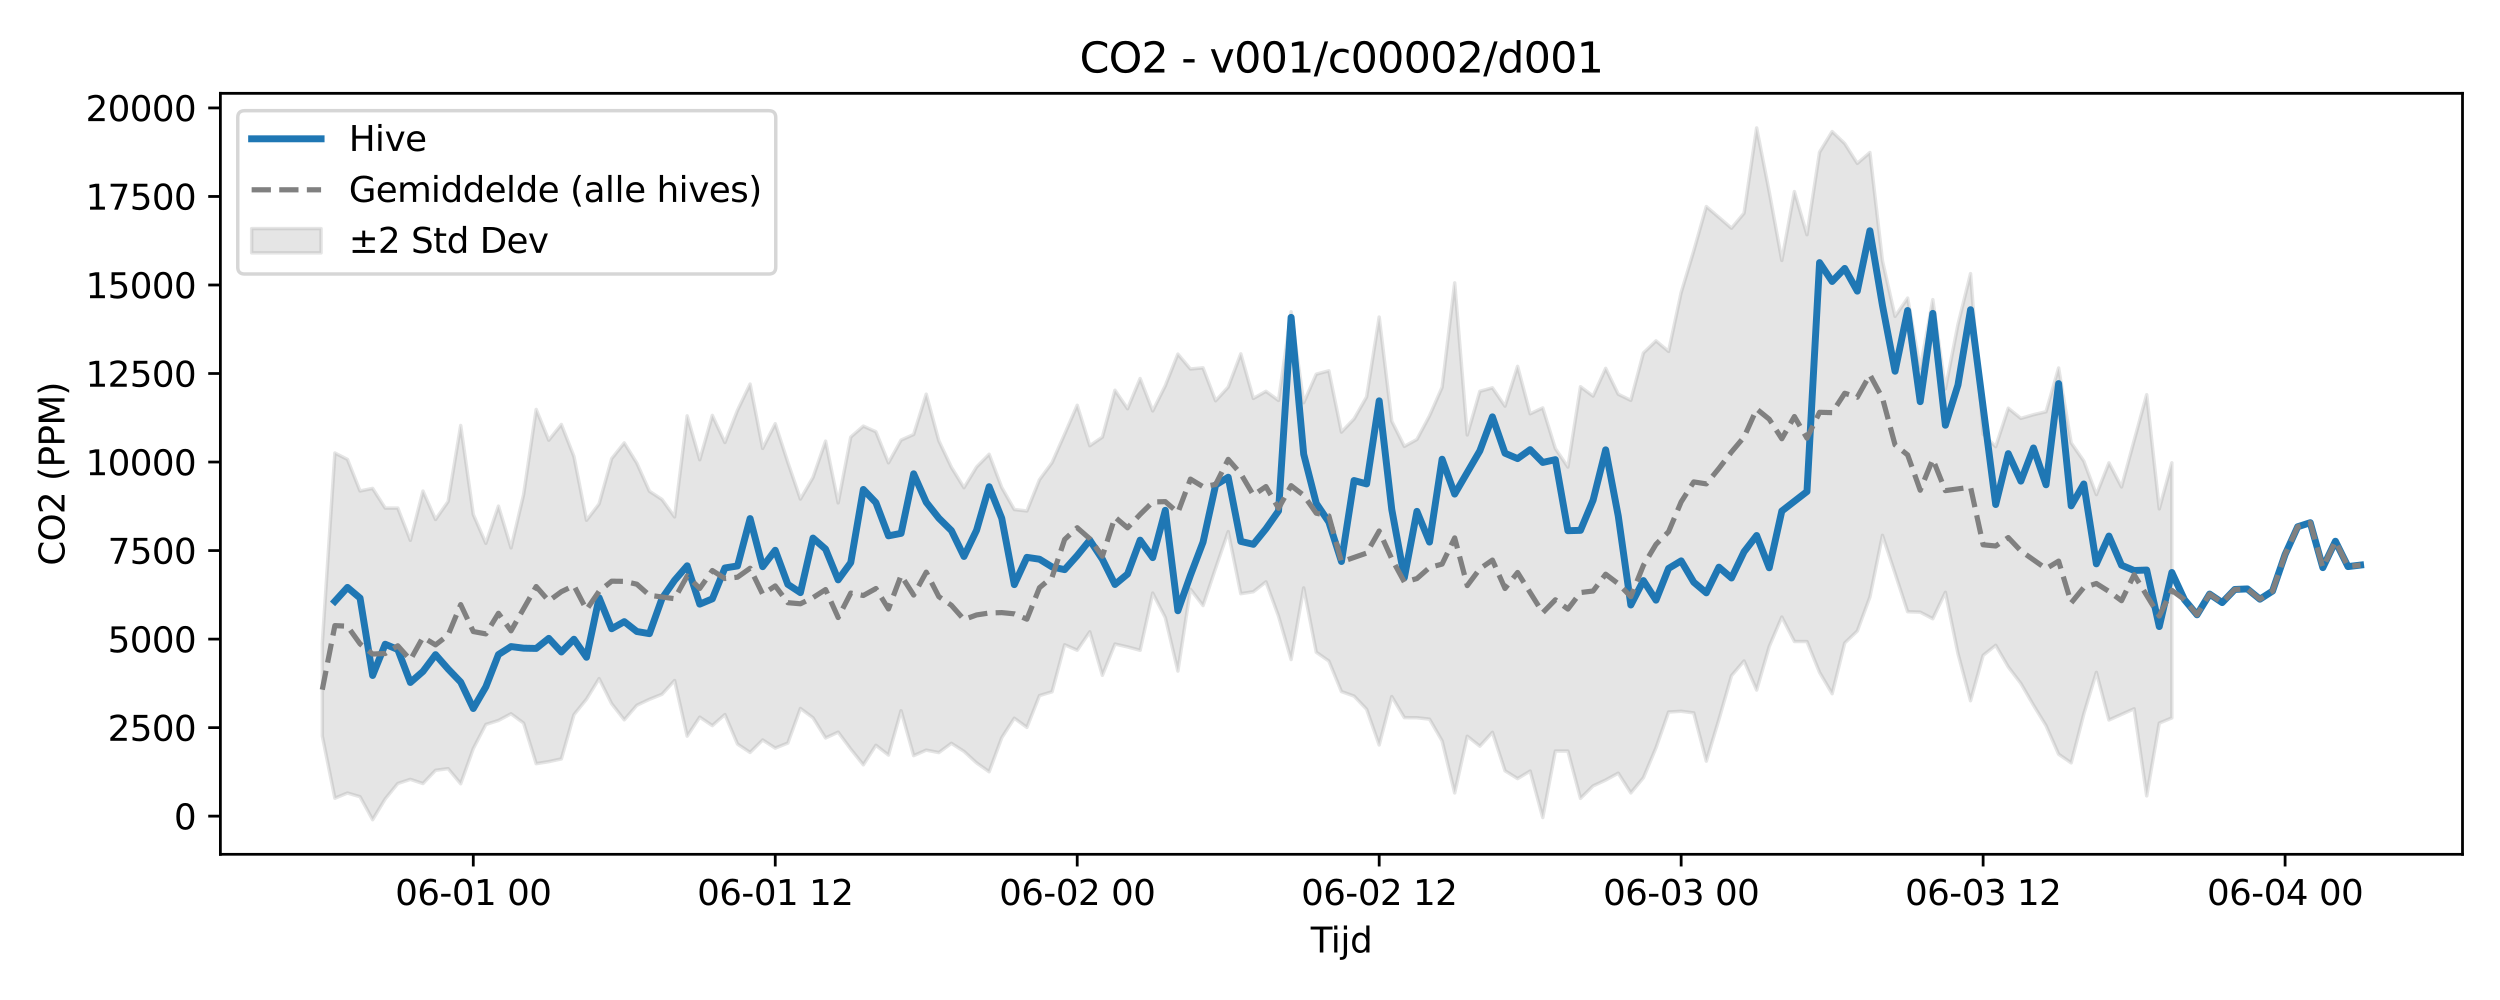 <?xml version="1.0" encoding="utf-8" standalone="no"?>
<!DOCTYPE svg PUBLIC "-//W3C//DTD SVG 1.1//EN"
  "http://www.w3.org/Graphics/SVG/1.1/DTD/svg11.dtd">
<svg xmlns:xlink="http://www.w3.org/1999/xlink" width="720pt" height="288pt" viewBox="0 0 720 288" xmlns="http://www.w3.org/2000/svg" version="1.1">
 <defs>
  <style type="text/css">*{stroke-linejoin: round; stroke-linecap: butt}</style>
 </defs>
 <g id="figure_1">
  <g id="patch_1">
   <path d="M 0 288 
L 720 288 
L 720 0 
L 0 0 
z
" style="fill: #ffffff"/>
  </g>
  <g id="axes_1">
   <g id="patch_2">
    <path d="M 63.47 246.04 
L 709.2 246.04 
L 709.2 26.88 
L 63.47 26.88 
z
" style="fill: #ffffff"/>
   </g>
   <g id="FillBetweenPolyCollection_1">
    <defs>
     <path id="m5e4a8173f9" d="M 92.821 -102.692 
L 92.821 -76.05 
L 96.445 -58.113 
L 100.069 -59.605 
L 103.692 -58.543 
L 107.316 -51.922 
L 110.939 -57.9 
L 114.563 -62.351 
L 118.187 -63.546 
L 121.81 -62.335 
L 125.434 -66.154 
L 129.058 -66.629 
L 132.681 -62.277 
L 136.305 -72.411 
L 139.928 -79.357 
L 143.552 -80.503 
L 147.176 -82.433 
L 150.799 -79.741 
L 154.423 -68.057 
L 158.047 -68.646 
L 161.67 -69.431 
L 165.294 -82.164 
L 168.917 -86.642 
L 172.541 -92.559 
L 176.165 -85.328 
L 179.788 -80.69 
L 183.412 -84.884 
L 187.036 -86.593 
L 190.659 -88.04 
L 194.283 -92.012 
L 197.906 -75.985 
L 201.53 -81.466 
L 205.154 -79.016 
L 208.777 -82.213 
L 212.401 -73.704 
L 216.025 -71.289 
L 219.648 -74.89 
L 223.272 -72.541 
L 226.895 -73.996 
L 230.519 -83.957 
L 234.143 -81.285 
L 237.766 -75.458 
L 241.39 -77.137 
L 245.014 -72.26 
L 248.637 -67.729 
L 252.261 -73.354 
L 255.884 -70.537 
L 259.508 -83.306 
L 263.132 -70.368 
L 266.755 -71.965 
L 270.379 -71.251 
L 274.003 -73.925 
L 277.626 -71.598 
L 281.25 -68.286 
L 284.873 -65.735 
L 288.497 -75.522 
L 292.121 -81.155 
L 295.744 -78.515 
L 299.368 -87.668 
L 302.992 -88.767 
L 306.615 -102.306 
L 310.239 -100.733 
L 313.862 -106.038 
L 317.486 -93.507 
L 321.11 -102.518 
L 324.733 -101.685 
L 328.357 -100.713 
L 331.981 -117.198 
L 335.604 -110.135 
L 339.228 -94.726 
L 342.851 -118.307 
L 346.475 -113.594 
L 350.099 -124.356 
L 353.722 -134.891 
L 357.346 -117.013 
L 360.97 -117.581 
L 364.593 -120.428 
L 368.217 -110.548 
L 371.84 -98.053 
L 375.464 -118.684 
L 379.088 -100.154 
L 382.711 -97.619 
L 386.335 -88.828 
L 389.959 -87.53 
L 393.582 -83.743 
L 397.206 -73.447 
L 400.83 -87.393 
L 404.453 -81.311 
L 408.077 -81.285 
L 411.7 -80.882 
L 415.324 -74.636 
L 418.948 -59.635 
L 422.571 -75.96 
L 426.195 -73.106 
L 429.819 -77.091 
L 433.442 -66.015 
L 437.066 -63.754 
L 440.689 -65.932 
L 444.313 -52.551 
L 447.937 -71.697 
L 451.56 -71.686 
L 455.184 -58.067 
L 458.808 -61.655 
L 462.431 -63.34 
L 466.055 -65.326 
L 469.678 -59.644 
L 473.302 -64.019 
L 476.926 -72.633 
L 480.549 -82.936 
L 484.173 -83.15 
L 487.797 -82.686 
L 491.42 -68.787 
L 495.044 -80.784 
L 498.667 -93.396 
L 502.291 -97.638 
L 505.915 -89.261 
L 509.538 -101.808 
L 513.162 -110.294 
L 516.786 -103.249 
L 520.409 -103.227 
L 524.033 -94.35 
L 527.656 -88.21 
L 531.28 -102.823 
L 534.904 -106.267 
L 538.527 -116.049 
L 542.151 -133.83 
L 545.775 -122.88 
L 549.398 -111.822 
L 553.022 -111.693 
L 556.645 -109.794 
L 560.269 -117.413 
L 563.893 -99.794 
L 567.516 -86.182 
L 571.14 -99.256 
L 574.764 -102.149 
L 578.387 -95.919 
L 582.011 -91.158 
L 585.634 -84.918 
L 589.258 -79.015 
L 592.882 -70.784 
L 596.505 -68.287 
L 600.129 -82.361 
L 603.753 -94.364 
L 607.376 -80.633 
L 611 -82.251 
L 614.623 -83.865 
L 618.247 -58.778 
L 621.871 -79.742 
L 625.494 -81.247 
L 625.494 -154.713 
L 625.494 -154.713 
L 621.871 -141.439 
L 618.247 -174.332 
L 614.623 -161.109 
L 611 -147.753 
L 607.376 -154.699 
L 603.753 -145.54 
L 600.129 -155.231 
L 596.505 -160.449 
L 592.882 -182.017 
L 589.258 -169.42 
L 585.634 -168.564 
L 582.011 -167.509 
L 578.387 -170.438 
L 574.764 -159.362 
L 571.14 -162.948 
L 567.516 -209.199 
L 563.893 -194.537 
L 560.269 -175.99 
L 556.645 -201.715 
L 553.022 -181.941 
L 549.398 -202.152 
L 545.775 -196.884 
L 542.151 -212.878 
L 538.527 -244.077 
L 534.904 -240.941 
L 531.28 -246.66 
L 527.656 -250.11 
L 524.033 -244.173 
L 520.409 -220.399 
L 516.786 -232.818 
L 513.162 -212.993 
L 509.538 -232.745 
L 505.915 -251.158 
L 502.291 -226.614 
L 498.667 -222.274 
L 495.044 -225.404 
L 491.42 -228.501 
L 487.797 -215.73 
L 484.173 -203.742 
L 480.549 -186.79 
L 476.926 -189.837 
L 473.302 -186.353 
L 469.678 -172.694 
L 466.055 -174.46 
L 462.431 -181.921 
L 458.808 -173.922 
L 455.184 -176.627 
L 451.56 -153.489 
L 447.937 -158.819 
L 444.313 -170.524 
L 440.689 -168.83 
L 437.066 -182.496 
L 433.442 -171.03 
L 429.819 -176.308 
L 426.195 -175.298 
L 422.571 -162.727 
L 418.948 -206.533 
L 415.324 -176.455 
L 411.7 -168.243 
L 408.077 -161.452 
L 404.453 -159.442 
L 400.83 -166.708 
L 397.206 -196.686 
L 393.582 -173.686 
L 389.959 -167.355 
L 386.335 -163.56 
L 382.711 -181.216 
L 379.088 -180.241 
L 375.464 -172.01 
L 371.84 -198.213 
L 368.217 -172.665 
L 364.593 -175.306 
L 360.97 -173.251 
L 357.346 -186.093 
L 353.722 -176.515 
L 350.099 -172.579 
L 346.475 -182.067 
L 342.851 -181.731 
L 339.228 -186.024 
L 335.604 -176.924 
L 331.981 -169.652 
L 328.357 -178.988 
L 324.733 -170.286 
L 321.11 -175.61 
L 317.486 -162.115 
L 313.862 -159.631 
L 310.239 -171.287 
L 306.615 -162.971 
L 302.992 -154.766 
L 299.368 -149.827 
L 295.744 -140.841 
L 292.121 -141.27 
L 288.497 -147.618 
L 284.873 -157.18 
L 281.25 -153.504 
L 277.626 -147.537 
L 274.003 -153.428 
L 270.379 -161.079 
L 266.755 -174.477 
L 263.132 -162.877 
L 259.508 -161.254 
L 255.884 -154.699 
L 252.261 -163.652 
L 248.637 -165.277 
L 245.014 -162.116 
L 241.39 -143.165 
L 237.766 -160.958 
L 234.143 -150.496 
L 230.519 -144.262 
L 226.895 -154.853 
L 223.272 -165.969 
L 219.648 -158.857 
L 216.025 -177.39 
L 212.401 -169.833 
L 208.777 -160.563 
L 205.154 -168.363 
L 201.53 -155.591 
L 197.906 -168.239 
L 194.283 -139.124 
L 190.659 -144.15 
L 187.036 -146.529 
L 183.412 -154.616 
L 179.788 -160.45 
L 176.165 -155.908 
L 172.541 -142.877 
L 168.917 -138.165 
L 165.294 -156.54 
L 161.67 -165.754 
L 158.047 -161.226 
L 154.423 -170.088 
L 150.799 -145.558 
L 147.176 -130.215 
L 143.552 -142.238 
L 139.928 -131.525 
L 136.305 -139.824 
L 132.681 -165.467 
L 129.058 -143.56 
L 125.434 -138.396 
L 121.81 -146.582 
L 118.187 -132.386 
L 114.563 -141.676 
L 110.939 -141.678 
L 107.316 -147.348 
L 103.692 -146.606 
L 100.069 -155.691 
L 96.445 -157.543 
L 92.821 -102.692 
z
" style="stroke: #808080; stroke-opacity: 0.2"/>
    </defs>
    <g clip-path="url(#p38cfc7d812)">
     <use xlink:href="#m5e4a8173f9" x="0" y="288" style="fill: #808080; fill-opacity: 0.2; stroke: #808080; stroke-opacity: 0.2"/>
    </g>
   </g>
   <g id="matplotlib.axis_1">
    <g id="xtick_1">
     <g id="line2d_1">
      <defs>
       <path id="mb7041df6f1" d="M 0 0 
L 0 3.5 
" style="stroke: #000000; stroke-width: 0.8"/>
      </defs>
      <g>
       <use xlink:href="#mb7041df6f1" x="136.305" y="246.04" style="stroke: #000000; stroke-width: 0.8"/>
      </g>
     </g>
     <g id="text_1">
      <!-- 06-01 00 -->
      <g transform="translate(113.824 260.638) scale(0.1 -0.1)">
       <defs>
        <path id="DejaVuSans-30" d="M 2034 4250 
Q 1547 4250 1301 3770 
Q 1056 3291 1056 2328 
Q 1056 1369 1301 889 
Q 1547 409 2034 409 
Q 2525 409 2770 889 
Q 3016 1369 3016 2328 
Q 3016 3291 2770 3770 
Q 2525 4250 2034 4250 
z
M 2034 4750 
Q 2819 4750 3233 4129 
Q 3647 3509 3647 2328 
Q 3647 1150 3233 529 
Q 2819 -91 2034 -91 
Q 1250 -91 836 529 
Q 422 1150 422 2328 
Q 422 3509 836 4129 
Q 1250 4750 2034 4750 
z
" transform="scale(0.016)"/>
        <path id="DejaVuSans-36" d="M 2113 2584 
Q 1688 2584 1439 2293 
Q 1191 2003 1191 1497 
Q 1191 994 1439 701 
Q 1688 409 2113 409 
Q 2538 409 2786 701 
Q 3034 994 3034 1497 
Q 3034 2003 2786 2293 
Q 2538 2584 2113 2584 
z
M 3366 4563 
L 3366 3988 
Q 3128 4100 2886 4159 
Q 2644 4219 2406 4219 
Q 1781 4219 1451 3797 
Q 1122 3375 1075 2522 
Q 1259 2794 1537 2939 
Q 1816 3084 2150 3084 
Q 2853 3084 3261 2657 
Q 3669 2231 3669 1497 
Q 3669 778 3244 343 
Q 2819 -91 2113 -91 
Q 1303 -91 875 529 
Q 447 1150 447 2328 
Q 447 3434 972 4092 
Q 1497 4750 2381 4750 
Q 2619 4750 2861 4703 
Q 3103 4656 3366 4563 
z
" transform="scale(0.016)"/>
        <path id="DejaVuSans-2d" d="M 313 2009 
L 1997 2009 
L 1997 1497 
L 313 1497 
L 313 2009 
z
" transform="scale(0.016)"/>
        <path id="DejaVuSans-31" d="M 794 531 
L 1825 531 
L 1825 4091 
L 703 3866 
L 703 4441 
L 1819 4666 
L 2450 4666 
L 2450 531 
L 3481 531 
L 3481 0 
L 794 0 
L 794 531 
z
" transform="scale(0.016)"/>
        <path id="DejaVuSans-20" transform="scale(0.016)"/>
       </defs>
       <use xlink:href="#DejaVuSans-30"/>
       <use xlink:href="#DejaVuSans-36" transform="translate(63.623 0)"/>
       <use xlink:href="#DejaVuSans-2d" transform="translate(127.246 0)"/>
       <use xlink:href="#DejaVuSans-30" transform="translate(163.33 0)"/>
       <use xlink:href="#DejaVuSans-31" transform="translate(226.953 0)"/>
       <use xlink:href="#DejaVuSans-20" transform="translate(290.576 0)"/>
       <use xlink:href="#DejaVuSans-30" transform="translate(322.363 0)"/>
       <use xlink:href="#DejaVuSans-30" transform="translate(385.986 0)"/>
      </g>
     </g>
    </g>
    <g id="xtick_2">
     <g id="line2d_2">
      <g>
       <use xlink:href="#mb7041df6f1" x="223.272" y="246.04" style="stroke: #000000; stroke-width: 0.8"/>
      </g>
     </g>
     <g id="text_2">
      <!-- 06-01 12 -->
      <g transform="translate(200.791 260.638) scale(0.1 -0.1)">
       <defs>
        <path id="DejaVuSans-32" d="M 1228 531 
L 3431 531 
L 3431 0 
L 469 0 
L 469 531 
Q 828 903 1448 1529 
Q 2069 2156 2228 2338 
Q 2531 2678 2651 2914 
Q 2772 3150 2772 3378 
Q 2772 3750 2511 3984 
Q 2250 4219 1831 4219 
Q 1534 4219 1204 4116 
Q 875 4013 500 3803 
L 500 4441 
Q 881 4594 1212 4672 
Q 1544 4750 1819 4750 
Q 2544 4750 2975 4387 
Q 3406 4025 3406 3419 
Q 3406 3131 3298 2873 
Q 3191 2616 2906 2266 
Q 2828 2175 2409 1742 
Q 1991 1309 1228 531 
z
" transform="scale(0.016)"/>
       </defs>
       <use xlink:href="#DejaVuSans-30"/>
       <use xlink:href="#DejaVuSans-36" transform="translate(63.623 0)"/>
       <use xlink:href="#DejaVuSans-2d" transform="translate(127.246 0)"/>
       <use xlink:href="#DejaVuSans-30" transform="translate(163.33 0)"/>
       <use xlink:href="#DejaVuSans-31" transform="translate(226.953 0)"/>
       <use xlink:href="#DejaVuSans-20" transform="translate(290.576 0)"/>
       <use xlink:href="#DejaVuSans-31" transform="translate(322.363 0)"/>
       <use xlink:href="#DejaVuSans-32" transform="translate(385.986 0)"/>
      </g>
     </g>
    </g>
    <g id="xtick_3">
     <g id="line2d_3">
      <g>
       <use xlink:href="#mb7041df6f1" x="310.239" y="246.04" style="stroke: #000000; stroke-width: 0.8"/>
      </g>
     </g>
     <g id="text_3">
      <!-- 06-02 00 -->
      <g transform="translate(287.758 260.638) scale(0.1 -0.1)">
       <use xlink:href="#DejaVuSans-30"/>
       <use xlink:href="#DejaVuSans-36" transform="translate(63.623 0)"/>
       <use xlink:href="#DejaVuSans-2d" transform="translate(127.246 0)"/>
       <use xlink:href="#DejaVuSans-30" transform="translate(163.33 0)"/>
       <use xlink:href="#DejaVuSans-32" transform="translate(226.953 0)"/>
       <use xlink:href="#DejaVuSans-20" transform="translate(290.576 0)"/>
       <use xlink:href="#DejaVuSans-30" transform="translate(322.363 0)"/>
       <use xlink:href="#DejaVuSans-30" transform="translate(385.986 0)"/>
      </g>
     </g>
    </g>
    <g id="xtick_4">
     <g id="line2d_4">
      <g>
       <use xlink:href="#mb7041df6f1" x="397.206" y="246.04" style="stroke: #000000; stroke-width: 0.8"/>
      </g>
     </g>
     <g id="text_4">
      <!-- 06-02 12 -->
      <g transform="translate(374.725 260.638) scale(0.1 -0.1)">
       <use xlink:href="#DejaVuSans-30"/>
       <use xlink:href="#DejaVuSans-36" transform="translate(63.623 0)"/>
       <use xlink:href="#DejaVuSans-2d" transform="translate(127.246 0)"/>
       <use xlink:href="#DejaVuSans-30" transform="translate(163.33 0)"/>
       <use xlink:href="#DejaVuSans-32" transform="translate(226.953 0)"/>
       <use xlink:href="#DejaVuSans-20" transform="translate(290.576 0)"/>
       <use xlink:href="#DejaVuSans-31" transform="translate(322.363 0)"/>
       <use xlink:href="#DejaVuSans-32" transform="translate(385.986 0)"/>
      </g>
     </g>
    </g>
    <g id="xtick_5">
     <g id="line2d_5">
      <g>
       <use xlink:href="#mb7041df6f1" x="484.173" y="246.04" style="stroke: #000000; stroke-width: 0.8"/>
      </g>
     </g>
     <g id="text_5">
      <!-- 06-03 00 -->
      <g transform="translate(461.692 260.638) scale(0.1 -0.1)">
       <defs>
        <path id="DejaVuSans-33" d="M 2597 2516 
Q 3050 2419 3304 2112 
Q 3559 1806 3559 1356 
Q 3559 666 3084 287 
Q 2609 -91 1734 -91 
Q 1441 -91 1130 -33 
Q 819 25 488 141 
L 488 750 
Q 750 597 1062 519 
Q 1375 441 1716 441 
Q 2309 441 2620 675 
Q 2931 909 2931 1356 
Q 2931 1769 2642 2001 
Q 2353 2234 1838 2234 
L 1294 2234 
L 1294 2753 
L 1863 2753 
Q 2328 2753 2575 2939 
Q 2822 3125 2822 3475 
Q 2822 3834 2567 4026 
Q 2313 4219 1838 4219 
Q 1578 4219 1281 4162 
Q 984 4106 628 3988 
L 628 4550 
Q 988 4650 1302 4700 
Q 1616 4750 1894 4750 
Q 2613 4750 3031 4423 
Q 3450 4097 3450 3541 
Q 3450 3153 3228 2886 
Q 3006 2619 2597 2516 
z
" transform="scale(0.016)"/>
       </defs>
       <use xlink:href="#DejaVuSans-30"/>
       <use xlink:href="#DejaVuSans-36" transform="translate(63.623 0)"/>
       <use xlink:href="#DejaVuSans-2d" transform="translate(127.246 0)"/>
       <use xlink:href="#DejaVuSans-30" transform="translate(163.33 0)"/>
       <use xlink:href="#DejaVuSans-33" transform="translate(226.953 0)"/>
       <use xlink:href="#DejaVuSans-20" transform="translate(290.576 0)"/>
       <use xlink:href="#DejaVuSans-30" transform="translate(322.363 0)"/>
       <use xlink:href="#DejaVuSans-30" transform="translate(385.986 0)"/>
      </g>
     </g>
    </g>
    <g id="xtick_6">
     <g id="line2d_6">
      <g>
       <use xlink:href="#mb7041df6f1" x="571.14" y="246.04" style="stroke: #000000; stroke-width: 0.8"/>
      </g>
     </g>
     <g id="text_6">
      <!-- 06-03 12 -->
      <g transform="translate(548.659 260.638) scale(0.1 -0.1)">
       <use xlink:href="#DejaVuSans-30"/>
       <use xlink:href="#DejaVuSans-36" transform="translate(63.623 0)"/>
       <use xlink:href="#DejaVuSans-2d" transform="translate(127.246 0)"/>
       <use xlink:href="#DejaVuSans-30" transform="translate(163.33 0)"/>
       <use xlink:href="#DejaVuSans-33" transform="translate(226.953 0)"/>
       <use xlink:href="#DejaVuSans-20" transform="translate(290.576 0)"/>
       <use xlink:href="#DejaVuSans-31" transform="translate(322.363 0)"/>
       <use xlink:href="#DejaVuSans-32" transform="translate(385.986 0)"/>
      </g>
     </g>
    </g>
    <g id="xtick_7">
     <g id="line2d_7">
      <g>
       <use xlink:href="#mb7041df6f1" x="658.107" y="246.04" style="stroke: #000000; stroke-width: 0.8"/>
      </g>
     </g>
     <g id="text_7">
      <!-- 06-04 00 -->
      <g transform="translate(635.626 260.638) scale(0.1 -0.1)">
       <defs>
        <path id="DejaVuSans-34" d="M 2419 4116 
L 825 1625 
L 2419 1625 
L 2419 4116 
z
M 2253 4666 
L 3047 4666 
L 3047 1625 
L 3713 1625 
L 3713 1100 
L 3047 1100 
L 3047 0 
L 2419 0 
L 2419 1100 
L 313 1100 
L 313 1709 
L 2253 4666 
z
" transform="scale(0.016)"/>
       </defs>
       <use xlink:href="#DejaVuSans-30"/>
       <use xlink:href="#DejaVuSans-36" transform="translate(63.623 0)"/>
       <use xlink:href="#DejaVuSans-2d" transform="translate(127.246 0)"/>
       <use xlink:href="#DejaVuSans-30" transform="translate(163.33 0)"/>
       <use xlink:href="#DejaVuSans-34" transform="translate(226.953 0)"/>
       <use xlink:href="#DejaVuSans-20" transform="translate(290.576 0)"/>
       <use xlink:href="#DejaVuSans-30" transform="translate(322.363 0)"/>
       <use xlink:href="#DejaVuSans-30" transform="translate(385.986 0)"/>
      </g>
     </g>
    </g>
    <g id="text_8">
     <!-- Tijd -->
     <g transform="translate(377.485 274.317) scale(0.1 -0.1)">
      <defs>
       <path id="DejaVuSans-54" d="M -19 4666 
L 3928 4666 
L 3928 4134 
L 2272 4134 
L 2272 0 
L 1638 0 
L 1638 4134 
L -19 4134 
L -19 4666 
z
" transform="scale(0.016)"/>
       <path id="DejaVuSans-69" d="M 603 3500 
L 1178 3500 
L 1178 0 
L 603 0 
L 603 3500 
z
M 603 4863 
L 1178 4863 
L 1178 4134 
L 603 4134 
L 603 4863 
z
" transform="scale(0.016)"/>
       <path id="DejaVuSans-6a" d="M 603 3500 
L 1178 3500 
L 1178 -63 
Q 1178 -731 923 -1031 
Q 669 -1331 103 -1331 
L -116 -1331 
L -116 -844 
L 38 -844 
Q 366 -844 484 -692 
Q 603 -541 603 -63 
L 603 3500 
z
M 603 4863 
L 1178 4863 
L 1178 4134 
L 603 4134 
L 603 4863 
z
" transform="scale(0.016)"/>
       <path id="DejaVuSans-64" d="M 2906 2969 
L 2906 4863 
L 3481 4863 
L 3481 0 
L 2906 0 
L 2906 525 
Q 2725 213 2448 61 
Q 2172 -91 1784 -91 
Q 1150 -91 751 415 
Q 353 922 353 1747 
Q 353 2572 751 3078 
Q 1150 3584 1784 3584 
Q 2172 3584 2448 3432 
Q 2725 3281 2906 2969 
z
M 947 1747 
Q 947 1113 1208 752 
Q 1469 391 1925 391 
Q 2381 391 2643 752 
Q 2906 1113 2906 1747 
Q 2906 2381 2643 2742 
Q 2381 3103 1925 3103 
Q 1469 3103 1208 2742 
Q 947 2381 947 1747 
z
" transform="scale(0.016)"/>
      </defs>
      <use xlink:href="#DejaVuSans-54"/>
      <use xlink:href="#DejaVuSans-69" transform="translate(57.959 0)"/>
      <use xlink:href="#DejaVuSans-6a" transform="translate(85.742 0)"/>
      <use xlink:href="#DejaVuSans-64" transform="translate(113.525 0)"/>
     </g>
    </g>
   </g>
   <g id="matplotlib.axis_2">
    <g id="ytick_1">
     <g id="line2d_8">
      <defs>
       <path id="m5715a32ba4" d="M 0 0 
L -3.5 0 
" style="stroke: #000000; stroke-width: 0.8"/>
      </defs>
      <g>
       <use xlink:href="#m5715a32ba4" x="63.47" y="235.053" style="stroke: #000000; stroke-width: 0.8"/>
      </g>
     </g>
     <g id="text_9">
      <!-- 0 -->
      <g transform="translate(50.108 238.853) scale(0.1 -0.1)">
       <use xlink:href="#DejaVuSans-30"/>
      </g>
     </g>
    </g>
    <g id="ytick_2">
     <g id="line2d_9">
      <g>
       <use xlink:href="#m5715a32ba4" x="63.47" y="209.557" style="stroke: #000000; stroke-width: 0.8"/>
      </g>
     </g>
     <g id="text_10">
      <!-- 2500 -->
      <g transform="translate(31.02 213.356) scale(0.1 -0.1)">
       <defs>
        <path id="DejaVuSans-35" d="M 691 4666 
L 3169 4666 
L 3169 4134 
L 1269 4134 
L 1269 2991 
Q 1406 3038 1543 3061 
Q 1681 3084 1819 3084 
Q 2600 3084 3056 2656 
Q 3513 2228 3513 1497 
Q 3513 744 3044 326 
Q 2575 -91 1722 -91 
Q 1428 -91 1123 -41 
Q 819 9 494 109 
L 494 744 
Q 775 591 1075 516 
Q 1375 441 1709 441 
Q 2250 441 2565 725 
Q 2881 1009 2881 1497 
Q 2881 1984 2565 2268 
Q 2250 2553 1709 2553 
Q 1456 2553 1204 2497 
Q 953 2441 691 2322 
L 691 4666 
z
" transform="scale(0.016)"/>
       </defs>
       <use xlink:href="#DejaVuSans-32"/>
       <use xlink:href="#DejaVuSans-35" transform="translate(63.623 0)"/>
       <use xlink:href="#DejaVuSans-30" transform="translate(127.246 0)"/>
       <use xlink:href="#DejaVuSans-30" transform="translate(190.869 0)"/>
      </g>
     </g>
    </g>
    <g id="ytick_3">
     <g id="line2d_10">
      <g>
       <use xlink:href="#m5715a32ba4" x="63.47" y="184.06" style="stroke: #000000; stroke-width: 0.8"/>
      </g>
     </g>
     <g id="text_11">
      <!-- 5000 -->
      <g transform="translate(31.02 187.859) scale(0.1 -0.1)">
       <use xlink:href="#DejaVuSans-35"/>
       <use xlink:href="#DejaVuSans-30" transform="translate(63.623 0)"/>
       <use xlink:href="#DejaVuSans-30" transform="translate(127.246 0)"/>
       <use xlink:href="#DejaVuSans-30" transform="translate(190.869 0)"/>
      </g>
     </g>
    </g>
    <g id="ytick_4">
     <g id="line2d_11">
      <g>
       <use xlink:href="#m5715a32ba4" x="63.47" y="158.564" style="stroke: #000000; stroke-width: 0.8"/>
      </g>
     </g>
     <g id="text_12">
      <!-- 7500 -->
      <g transform="translate(31.02 162.363) scale(0.1 -0.1)">
       <defs>
        <path id="DejaVuSans-37" d="M 525 4666 
L 3525 4666 
L 3525 4397 
L 1831 0 
L 1172 0 
L 2766 4134 
L 525 4134 
L 525 4666 
z
" transform="scale(0.016)"/>
       </defs>
       <use xlink:href="#DejaVuSans-37"/>
       <use xlink:href="#DejaVuSans-35" transform="translate(63.623 0)"/>
       <use xlink:href="#DejaVuSans-30" transform="translate(127.246 0)"/>
       <use xlink:href="#DejaVuSans-30" transform="translate(190.869 0)"/>
      </g>
     </g>
    </g>
    <g id="ytick_5">
     <g id="line2d_12">
      <g>
       <use xlink:href="#m5715a32ba4" x="63.47" y="133.067" style="stroke: #000000; stroke-width: 0.8"/>
      </g>
     </g>
     <g id="text_13">
      <!-- 10000 -->
      <g transform="translate(24.657 136.866) scale(0.1 -0.1)">
       <use xlink:href="#DejaVuSans-31"/>
       <use xlink:href="#DejaVuSans-30" transform="translate(63.623 0)"/>
       <use xlink:href="#DejaVuSans-30" transform="translate(127.246 0)"/>
       <use xlink:href="#DejaVuSans-30" transform="translate(190.869 0)"/>
       <use xlink:href="#DejaVuSans-30" transform="translate(254.492 0)"/>
      </g>
     </g>
    </g>
    <g id="ytick_6">
     <g id="line2d_13">
      <g>
       <use xlink:href="#m5715a32ba4" x="63.47" y="107.57" style="stroke: #000000; stroke-width: 0.8"/>
      </g>
     </g>
     <g id="text_14">
      <!-- 12500 -->
      <g transform="translate(24.657 111.37) scale(0.1 -0.1)">
       <use xlink:href="#DejaVuSans-31"/>
       <use xlink:href="#DejaVuSans-32" transform="translate(63.623 0)"/>
       <use xlink:href="#DejaVuSans-35" transform="translate(127.246 0)"/>
       <use xlink:href="#DejaVuSans-30" transform="translate(190.869 0)"/>
       <use xlink:href="#DejaVuSans-30" transform="translate(254.492 0)"/>
      </g>
     </g>
    </g>
    <g id="ytick_7">
     <g id="line2d_14">
      <g>
       <use xlink:href="#m5715a32ba4" x="63.47" y="82.074" style="stroke: #000000; stroke-width: 0.8"/>
      </g>
     </g>
     <g id="text_15">
      <!-- 15000 -->
      <g transform="translate(24.657 85.873) scale(0.1 -0.1)">
       <use xlink:href="#DejaVuSans-31"/>
       <use xlink:href="#DejaVuSans-35" transform="translate(63.623 0)"/>
       <use xlink:href="#DejaVuSans-30" transform="translate(127.246 0)"/>
       <use xlink:href="#DejaVuSans-30" transform="translate(190.869 0)"/>
       <use xlink:href="#DejaVuSans-30" transform="translate(254.492 0)"/>
      </g>
     </g>
    </g>
    <g id="ytick_8">
     <g id="line2d_15">
      <g>
       <use xlink:href="#m5715a32ba4" x="63.47" y="56.577" style="stroke: #000000; stroke-width: 0.8"/>
      </g>
     </g>
     <g id="text_16">
      <!-- 17500 -->
      <g transform="translate(24.657 60.376) scale(0.1 -0.1)">
       <use xlink:href="#DejaVuSans-31"/>
       <use xlink:href="#DejaVuSans-37" transform="translate(63.623 0)"/>
       <use xlink:href="#DejaVuSans-35" transform="translate(127.246 0)"/>
       <use xlink:href="#DejaVuSans-30" transform="translate(190.869 0)"/>
       <use xlink:href="#DejaVuSans-30" transform="translate(254.492 0)"/>
      </g>
     </g>
    </g>
    <g id="ytick_9">
     <g id="line2d_16">
      <g>
       <use xlink:href="#m5715a32ba4" x="63.47" y="31.081" style="stroke: #000000; stroke-width: 0.8"/>
      </g>
     </g>
     <g id="text_17">
      <!-- 20000 -->
      <g transform="translate(24.657 34.88) scale(0.1 -0.1)">
       <use xlink:href="#DejaVuSans-32"/>
       <use xlink:href="#DejaVuSans-30" transform="translate(63.623 0)"/>
       <use xlink:href="#DejaVuSans-30" transform="translate(127.246 0)"/>
       <use xlink:href="#DejaVuSans-30" transform="translate(190.869 0)"/>
       <use xlink:href="#DejaVuSans-30" transform="translate(254.492 0)"/>
      </g>
     </g>
    </g>
    <g id="text_18">
     <!-- CO2 (PPM) -->
     <g transform="translate(18.578 162.903) rotate(-90) scale(0.1 -0.1)">
      <defs>
       <path id="DejaVuSans-43" d="M 4122 4306 
L 4122 3641 
Q 3803 3938 3442 4084 
Q 3081 4231 2675 4231 
Q 1875 4231 1450 3742 
Q 1025 3253 1025 2328 
Q 1025 1406 1450 917 
Q 1875 428 2675 428 
Q 3081 428 3442 575 
Q 3803 722 4122 1019 
L 4122 359 
Q 3791 134 3420 21 
Q 3050 -91 2638 -91 
Q 1578 -91 968 557 
Q 359 1206 359 2328 
Q 359 3453 968 4101 
Q 1578 4750 2638 4750 
Q 3056 4750 3426 4639 
Q 3797 4528 4122 4306 
z
" transform="scale(0.016)"/>
       <path id="DejaVuSans-4f" d="M 2522 4238 
Q 1834 4238 1429 3725 
Q 1025 3213 1025 2328 
Q 1025 1447 1429 934 
Q 1834 422 2522 422 
Q 3209 422 3611 934 
Q 4013 1447 4013 2328 
Q 4013 3213 3611 3725 
Q 3209 4238 2522 4238 
z
M 2522 4750 
Q 3503 4750 4090 4092 
Q 4678 3434 4678 2328 
Q 4678 1225 4090 567 
Q 3503 -91 2522 -91 
Q 1538 -91 948 565 
Q 359 1222 359 2328 
Q 359 3434 948 4092 
Q 1538 4750 2522 4750 
z
" transform="scale(0.016)"/>
       <path id="DejaVuSans-28" d="M 1984 4856 
Q 1566 4138 1362 3434 
Q 1159 2731 1159 2009 
Q 1159 1288 1364 580 
Q 1569 -128 1984 -844 
L 1484 -844 
Q 1016 -109 783 600 
Q 550 1309 550 2009 
Q 550 2706 781 3412 
Q 1013 4119 1484 4856 
L 1984 4856 
z
" transform="scale(0.016)"/>
       <path id="DejaVuSans-50" d="M 1259 4147 
L 1259 2394 
L 2053 2394 
Q 2494 2394 2734 2622 
Q 2975 2850 2975 3272 
Q 2975 3691 2734 3919 
Q 2494 4147 2053 4147 
L 1259 4147 
z
M 628 4666 
L 2053 4666 
Q 2838 4666 3239 4311 
Q 3641 3956 3641 3272 
Q 3641 2581 3239 2228 
Q 2838 1875 2053 1875 
L 1259 1875 
L 1259 0 
L 628 0 
L 628 4666 
z
" transform="scale(0.016)"/>
       <path id="DejaVuSans-4d" d="M 628 4666 
L 1569 4666 
L 2759 1491 
L 3956 4666 
L 4897 4666 
L 4897 0 
L 4281 0 
L 4281 4097 
L 3078 897 
L 2444 897 
L 1241 4097 
L 1241 0 
L 628 0 
L 628 4666 
z
" transform="scale(0.016)"/>
       <path id="DejaVuSans-29" d="M 513 4856 
L 1013 4856 
Q 1481 4119 1714 3412 
Q 1947 2706 1947 2009 
Q 1947 1309 1714 600 
Q 1481 -109 1013 -844 
L 513 -844 
Q 928 -128 1133 580 
Q 1338 1288 1338 2009 
Q 1338 2731 1133 3434 
Q 928 4138 513 4856 
z
" transform="scale(0.016)"/>
      </defs>
      <use xlink:href="#DejaVuSans-43"/>
      <use xlink:href="#DejaVuSans-4f" transform="translate(69.824 0)"/>
      <use xlink:href="#DejaVuSans-32" transform="translate(148.535 0)"/>
      <use xlink:href="#DejaVuSans-20" transform="translate(212.158 0)"/>
      <use xlink:href="#DejaVuSans-28" transform="translate(243.945 0)"/>
      <use xlink:href="#DejaVuSans-50" transform="translate(282.959 0)"/>
      <use xlink:href="#DejaVuSans-50" transform="translate(343.262 0)"/>
      <use xlink:href="#DejaVuSans-4d" transform="translate(403.564 0)"/>
      <use xlink:href="#DejaVuSans-29" transform="translate(489.844 0)"/>
     </g>
    </g>
   </g>
   <g id="line2d_17">
    <path d="M 96.445 173.178 
L 100.069 169.18 
L 103.692 172.24 
L 107.316 194.538 
L 110.939 185.542 
L 114.563 187.055 
L 118.187 196.55 
L 121.81 193.382 
L 125.434 188.541 
L 129.058 192.671 
L 132.681 196.448 
L 136.305 204.05 
L 139.928 197.794 
L 143.552 188.51 
L 147.176 186.212 
L 150.799 186.674 
L 154.423 186.749 
L 158.047 183.849 
L 161.67 187.773 
L 165.294 184.104 
L 168.917 189.292 
L 172.541 172.152 
L 176.165 181.079 
L 179.788 179.032 
L 183.412 181.878 
L 187.036 182.493 
L 190.659 172.356 
L 194.283 167.13 
L 197.906 162.954 
L 201.53 173.987 
L 205.154 172.469 
L 208.777 163.571 
L 212.401 162.993 
L 216.025 149.354 
L 219.648 163.204 
L 223.272 158.485 
L 226.895 168.293 
L 230.519 170.68 
L 234.143 154.964 
L 237.766 158.14 
L 241.39 167.001 
L 245.014 162.036 
L 248.637 140.968 
L 252.261 144.755 
L 255.884 154.324 
L 259.508 153.61 
L 263.132 136.458 
L 266.755 144.646 
L 270.379 149.228 
L 274.003 152.805 
L 277.626 160.257 
L 281.25 152.706 
L 284.873 140.175 
L 288.497 149.262 
L 292.121 168.371 
L 295.744 160.515 
L 299.368 161.049 
L 302.992 163.282 
L 306.615 164.057 
L 310.239 160.008 
L 313.862 155.552 
L 317.486 161.069 
L 321.11 168.334 
L 324.733 165.319 
L 328.357 155.565 
L 331.981 160.598 
L 335.604 146.975 
L 339.228 175.894 
L 342.851 165.669 
L 346.475 156.14 
L 350.099 139.686 
L 353.722 137.442 
L 357.346 155.922 
L 360.97 156.764 
L 364.593 152.298 
L 368.217 147.146 
L 371.84 91.411 
L 375.464 130.81 
L 379.088 144.972 
L 382.711 150.349 
L 386.335 161.712 
L 389.959 138.394 
L 393.582 139.366 
L 397.206 115.444 
L 400.83 146.728 
L 404.453 166.355 
L 408.077 147.274 
L 411.7 156.116 
L 415.324 132.261 
L 418.948 142.293 
L 426.195 129.844 
L 429.819 120.054 
L 433.442 130.528 
L 437.066 132.078 
L 440.689 129.497 
L 444.313 133.183 
L 447.937 132.379 
L 451.56 152.842 
L 455.184 152.737 
L 458.808 144.051 
L 462.431 129.555 
L 466.055 148.61 
L 469.678 174.236 
L 473.302 167.212 
L 476.926 172.845 
L 480.549 163.711 
L 484.173 161.531 
L 487.797 167.674 
L 491.42 170.737 
L 495.044 163.347 
L 498.667 166.462 
L 502.291 158.907 
L 505.915 154.226 
L 509.538 163.52 
L 513.162 147.179 
L 520.409 141.566 
L 524.033 75.632 
L 527.656 81.061 
L 531.28 77.311 
L 534.904 83.843 
L 538.527 66.46 
L 542.151 87.969 
L 545.775 106.914 
L 549.398 89.43 
L 553.022 115.682 
L 556.645 90.253 
L 560.269 122.464 
L 563.893 110.875 
L 567.516 89.203 
L 574.764 145.299 
L 578.387 130.647 
L 582.011 138.564 
L 585.634 129.018 
L 589.258 139.615 
L 592.882 110.48 
L 596.505 145.683 
L 600.129 139.387 
L 603.753 162.388 
L 607.376 154.387 
L 611 162.779 
L 614.623 164.302 
L 618.247 164.169 
L 621.871 180.45 
L 625.494 164.877 
L 629.118 172.696 
L 632.742 177.061 
L 636.365 171.094 
L 639.989 173.545 
L 643.612 169.765 
L 647.236 169.605 
L 650.86 172.563 
L 654.483 170.234 
L 658.107 159.696 
L 661.731 151.71 
L 665.354 150.537 
L 668.978 163.479 
L 672.601 155.878 
L 676.225 163.177 
L 679.849 162.738 
L 679.849 162.738 
" clip-path="url(#p38cfc7d812)" style="fill: none; stroke: #1f77b4; stroke-width: 2; stroke-linecap: square"/>
   </g>
   <g id="line2d_18">
    <path d="M 92.821 198.629 
L 96.445 180.172 
L 100.069 180.352 
L 103.692 185.426 
L 107.316 188.365 
L 110.939 188.211 
L 114.563 185.987 
L 118.187 190.034 
L 121.81 183.542 
L 125.434 185.725 
L 129.058 182.905 
L 132.681 174.128 
L 136.305 181.882 
L 139.928 182.559 
L 143.552 176.629 
L 147.176 181.676 
L 154.423 168.927 
L 158.047 173.064 
L 161.67 170.407 
L 165.294 168.648 
L 168.917 175.597 
L 172.541 170.282 
L 176.165 167.382 
L 179.788 167.43 
L 183.412 168.25 
L 187.036 171.439 
L 194.283 172.432 
L 197.906 165.888 
L 201.53 169.471 
L 205.154 164.311 
L 208.777 166.612 
L 212.401 166.231 
L 216.025 163.661 
L 219.648 171.126 
L 223.272 168.745 
L 226.895 173.575 
L 230.519 173.89 
L 234.143 172.11 
L 237.766 169.792 
L 241.39 177.849 
L 245.014 170.812 
L 248.637 171.497 
L 252.261 169.497 
L 255.884 175.382 
L 259.508 165.72 
L 263.132 171.377 
L 266.755 164.779 
L 270.379 171.835 
L 274.003 174.323 
L 277.626 178.432 
L 281.25 177.105 
L 284.873 176.543 
L 288.497 176.43 
L 292.121 176.787 
L 295.744 178.322 
L 299.368 169.253 
L 302.992 166.233 
L 306.615 155.362 
L 310.239 151.99 
L 313.862 155.166 
L 317.486 160.189 
L 321.11 148.936 
L 324.733 152.014 
L 328.357 148.15 
L 331.981 144.575 
L 335.604 144.47 
L 339.228 147.625 
L 342.851 137.981 
L 346.475 140.169 
L 350.099 139.533 
L 353.722 132.297 
L 357.346 136.447 
L 360.97 142.584 
L 364.593 140.133 
L 368.217 146.393 
L 371.84 139.867 
L 375.464 142.653 
L 379.088 147.803 
L 382.711 148.582 
L 386.335 161.806 
L 393.582 159.285 
L 397.206 152.933 
L 400.83 160.95 
L 404.453 167.624 
L 408.077 166.631 
L 411.7 163.438 
L 415.324 162.455 
L 418.948 154.916 
L 422.571 168.656 
L 426.195 163.798 
L 429.819 161.301 
L 433.442 169.477 
L 437.066 164.875 
L 444.313 176.462 
L 447.937 172.742 
L 451.56 175.413 
L 455.184 170.653 
L 458.808 170.211 
L 462.431 165.37 
L 466.055 168.107 
L 469.678 171.831 
L 473.302 162.814 
L 476.926 156.765 
L 480.549 153.137 
L 484.173 144.554 
L 487.797 138.792 
L 491.42 139.356 
L 495.044 134.906 
L 498.667 130.165 
L 502.291 125.874 
L 505.915 117.79 
L 509.538 120.724 
L 513.162 126.357 
L 516.786 119.966 
L 520.409 126.187 
L 524.033 118.739 
L 527.656 118.84 
L 531.28 113.259 
L 534.904 114.396 
L 538.527 107.937 
L 542.151 114.646 
L 545.775 128.118 
L 549.398 131.013 
L 553.022 141.183 
L 556.645 132.246 
L 560.269 141.299 
L 567.516 140.309 
L 571.14 156.898 
L 574.764 157.245 
L 578.387 154.822 
L 582.011 158.666 
L 589.258 163.782 
L 592.882 161.599 
L 596.505 173.632 
L 600.129 169.204 
L 603.753 168.048 
L 607.376 170.334 
L 611 172.998 
L 614.623 165.513 
L 621.871 177.41 
L 625.494 170.02 
L 629.118 172.696 
L 632.742 177.061 
L 636.365 171.094 
L 639.989 173.545 
L 643.612 169.765 
L 647.236 169.605 
L 650.86 172.563 
L 654.483 170.234 
L 658.107 159.696 
L 661.731 151.71 
L 665.354 150.537 
L 668.978 163.479 
L 672.601 155.878 
L 676.225 163.177 
L 679.849 162.738 
L 679.849 162.738 
" clip-path="url(#p38cfc7d812)" style="fill: none; stroke-dasharray: 5.55,2.4; stroke-dashoffset: 0; stroke: #808080; stroke-width: 1.5"/>
   </g>
   <g id="patch_3">
    <path d="M 63.47 246.04 
L 63.47 26.88 
" style="fill: none; stroke: #000000; stroke-width: 0.8; stroke-linejoin: miter; stroke-linecap: square"/>
   </g>
   <g id="patch_4">
    <path d="M 709.2 246.04 
L 709.2 26.88 
" style="fill: none; stroke: #000000; stroke-width: 0.8; stroke-linejoin: miter; stroke-linecap: square"/>
   </g>
   <g id="patch_5">
    <path d="M 63.47 246.04 
L 709.2 246.04 
" style="fill: none; stroke: #000000; stroke-width: 0.8; stroke-linejoin: miter; stroke-linecap: square"/>
   </g>
   <g id="patch_6">
    <path d="M 63.47 26.88 
L 709.2 26.88 
" style="fill: none; stroke: #000000; stroke-width: 0.8; stroke-linejoin: miter; stroke-linecap: square"/>
   </g>
   <g id="text_19">
    <!-- CO2 - v001/c00002/d001 -->
    <g transform="translate(310.932 20.88) scale(0.12 -0.12)">
     <defs>
      <path id="DejaVuSans-76" d="M 191 3500 
L 800 3500 
L 1894 563 
L 2988 3500 
L 3597 3500 
L 2284 0 
L 1503 0 
L 191 3500 
z
" transform="scale(0.016)"/>
      <path id="DejaVuSans-2f" d="M 1625 4666 
L 2156 4666 
L 531 -594 
L 0 -594 
L 1625 4666 
z
" transform="scale(0.016)"/>
      <path id="DejaVuSans-63" d="M 3122 3366 
L 3122 2828 
Q 2878 2963 2633 3030 
Q 2388 3097 2138 3097 
Q 1578 3097 1268 2742 
Q 959 2388 959 1747 
Q 959 1106 1268 751 
Q 1578 397 2138 397 
Q 2388 397 2633 464 
Q 2878 531 3122 666 
L 3122 134 
Q 2881 22 2623 -34 
Q 2366 -91 2075 -91 
Q 1284 -91 818 406 
Q 353 903 353 1747 
Q 353 2603 823 3093 
Q 1294 3584 2113 3584 
Q 2378 3584 2631 3529 
Q 2884 3475 3122 3366 
z
" transform="scale(0.016)"/>
     </defs>
     <use xlink:href="#DejaVuSans-43"/>
     <use xlink:href="#DejaVuSans-4f" transform="translate(69.824 0)"/>
     <use xlink:href="#DejaVuSans-32" transform="translate(148.535 0)"/>
     <use xlink:href="#DejaVuSans-20" transform="translate(212.158 0)"/>
     <use xlink:href="#DejaVuSans-2d" transform="translate(243.945 0)"/>
     <use xlink:href="#DejaVuSans-20" transform="translate(280.029 0)"/>
     <use xlink:href="#DejaVuSans-76" transform="translate(311.816 0)"/>
     <use xlink:href="#DejaVuSans-30" transform="translate(370.996 0)"/>
     <use xlink:href="#DejaVuSans-30" transform="translate(434.619 0)"/>
     <use xlink:href="#DejaVuSans-31" transform="translate(498.242 0)"/>
     <use xlink:href="#DejaVuSans-2f" transform="translate(561.865 0)"/>
     <use xlink:href="#DejaVuSans-63" transform="translate(595.557 0)"/>
     <use xlink:href="#DejaVuSans-30" transform="translate(650.537 0)"/>
     <use xlink:href="#DejaVuSans-30" transform="translate(714.16 0)"/>
     <use xlink:href="#DejaVuSans-30" transform="translate(777.783 0)"/>
     <use xlink:href="#DejaVuSans-30" transform="translate(841.406 0)"/>
     <use xlink:href="#DejaVuSans-32" transform="translate(905.029 0)"/>
     <use xlink:href="#DejaVuSans-2f" transform="translate(968.652 0)"/>
     <use xlink:href="#DejaVuSans-64" transform="translate(1002.344 0)"/>
     <use xlink:href="#DejaVuSans-30" transform="translate(1065.82 0)"/>
     <use xlink:href="#DejaVuSans-30" transform="translate(1129.443 0)"/>
     <use xlink:href="#DejaVuSans-31" transform="translate(1193.066 0)"/>
    </g>
   </g>
   <g id="legend_1">
    <g id="patch_7">
     <path d="M 70.47 78.914 
L 221.414 78.914 
Q 223.414 78.914 223.414 76.914 
L 223.414 33.88 
Q 223.414 31.88 221.414 31.88 
L 70.47 31.88 
Q 68.47 31.88 68.47 33.88 
L 68.47 76.914 
Q 68.47 78.914 70.47 78.914 
z
" style="fill: #ffffff; opacity: 0.8; stroke: #cccccc; stroke-linejoin: miter"/>
    </g>
    <g id="line2d_19">
     <path d="M 72.47 39.978 
L 82.47 39.978 
L 92.47 39.978 
" style="fill: none; stroke: #1f77b4; stroke-width: 2; stroke-linecap: square"/>
    </g>
    <g id="text_20">
     <!-- Hive -->
     <g transform="translate(100.47 43.478) scale(0.1 -0.1)">
      <defs>
       <path id="DejaVuSans-48" d="M 628 4666 
L 1259 4666 
L 1259 2753 
L 3553 2753 
L 3553 4666 
L 4184 4666 
L 4184 0 
L 3553 0 
L 3553 2222 
L 1259 2222 
L 1259 0 
L 628 0 
L 628 4666 
z
" transform="scale(0.016)"/>
       <path id="DejaVuSans-65" d="M 3597 1894 
L 3597 1613 
L 953 1613 
Q 991 1019 1311 708 
Q 1631 397 2203 397 
Q 2534 397 2845 478 
Q 3156 559 3463 722 
L 3463 178 
Q 3153 47 2828 -22 
Q 2503 -91 2169 -91 
Q 1331 -91 842 396 
Q 353 884 353 1716 
Q 353 2575 817 3079 
Q 1281 3584 2069 3584 
Q 2775 3584 3186 3129 
Q 3597 2675 3597 1894 
z
M 3022 2063 
Q 3016 2534 2758 2815 
Q 2500 3097 2075 3097 
Q 1594 3097 1305 2825 
Q 1016 2553 972 2059 
L 3022 2063 
z
" transform="scale(0.016)"/>
      </defs>
      <use xlink:href="#DejaVuSans-48"/>
      <use xlink:href="#DejaVuSans-69" transform="translate(75.195 0)"/>
      <use xlink:href="#DejaVuSans-76" transform="translate(102.979 0)"/>
      <use xlink:href="#DejaVuSans-65" transform="translate(162.158 0)"/>
     </g>
    </g>
    <g id="line2d_20">
     <path d="M 72.47 54.657 
L 82.47 54.657 
L 92.47 54.657 
" style="fill: none; stroke-dasharray: 5.55,2.4; stroke-dashoffset: 0; stroke: #808080; stroke-width: 1.5"/>
    </g>
    <g id="text_21">
     <!-- Gemiddelde (alle hives) -->
     <g transform="translate(100.47 58.157) scale(0.1 -0.1)">
      <defs>
       <path id="DejaVuSans-47" d="M 3809 666 
L 3809 1919 
L 2778 1919 
L 2778 2438 
L 4434 2438 
L 4434 434 
Q 4069 175 3628 42 
Q 3188 -91 2688 -91 
Q 1594 -91 976 548 
Q 359 1188 359 2328 
Q 359 3472 976 4111 
Q 1594 4750 2688 4750 
Q 3144 4750 3555 4637 
Q 3966 4525 4313 4306 
L 4313 3634 
Q 3963 3931 3569 4081 
Q 3175 4231 2741 4231 
Q 1884 4231 1454 3753 
Q 1025 3275 1025 2328 
Q 1025 1384 1454 906 
Q 1884 428 2741 428 
Q 3075 428 3337 486 
Q 3600 544 3809 666 
z
" transform="scale(0.016)"/>
       <path id="DejaVuSans-6d" d="M 3328 2828 
Q 3544 3216 3844 3400 
Q 4144 3584 4550 3584 
Q 5097 3584 5394 3201 
Q 5691 2819 5691 2113 
L 5691 0 
L 5113 0 
L 5113 2094 
Q 5113 2597 4934 2840 
Q 4756 3084 4391 3084 
Q 3944 3084 3684 2787 
Q 3425 2491 3425 1978 
L 3425 0 
L 2847 0 
L 2847 2094 
Q 2847 2600 2669 2842 
Q 2491 3084 2119 3084 
Q 1678 3084 1418 2786 
Q 1159 2488 1159 1978 
L 1159 0 
L 581 0 
L 581 3500 
L 1159 3500 
L 1159 2956 
Q 1356 3278 1631 3431 
Q 1906 3584 2284 3584 
Q 2666 3584 2933 3390 
Q 3200 3197 3328 2828 
z
" transform="scale(0.016)"/>
       <path id="DejaVuSans-6c" d="M 603 4863 
L 1178 4863 
L 1178 0 
L 603 0 
L 603 4863 
z
" transform="scale(0.016)"/>
       <path id="DejaVuSans-61" d="M 2194 1759 
Q 1497 1759 1228 1600 
Q 959 1441 959 1056 
Q 959 750 1161 570 
Q 1363 391 1709 391 
Q 2188 391 2477 730 
Q 2766 1069 2766 1631 
L 2766 1759 
L 2194 1759 
z
M 3341 1997 
L 3341 0 
L 2766 0 
L 2766 531 
Q 2569 213 2275 61 
Q 1981 -91 1556 -91 
Q 1019 -91 701 211 
Q 384 513 384 1019 
Q 384 1609 779 1909 
Q 1175 2209 1959 2209 
L 2766 2209 
L 2766 2266 
Q 2766 2663 2505 2880 
Q 2244 3097 1772 3097 
Q 1472 3097 1187 3025 
Q 903 2953 641 2809 
L 641 3341 
Q 956 3463 1253 3523 
Q 1550 3584 1831 3584 
Q 2591 3584 2966 3190 
Q 3341 2797 3341 1997 
z
" transform="scale(0.016)"/>
       <path id="DejaVuSans-68" d="M 3513 2113 
L 3513 0 
L 2938 0 
L 2938 2094 
Q 2938 2591 2744 2837 
Q 2550 3084 2163 3084 
Q 1697 3084 1428 2787 
Q 1159 2491 1159 1978 
L 1159 0 
L 581 0 
L 581 4863 
L 1159 4863 
L 1159 2956 
Q 1366 3272 1645 3428 
Q 1925 3584 2291 3584 
Q 2894 3584 3203 3211 
Q 3513 2838 3513 2113 
z
" transform="scale(0.016)"/>
       <path id="DejaVuSans-73" d="M 2834 3397 
L 2834 2853 
Q 2591 2978 2328 3040 
Q 2066 3103 1784 3103 
Q 1356 3103 1142 2972 
Q 928 2841 928 2578 
Q 928 2378 1081 2264 
Q 1234 2150 1697 2047 
L 1894 2003 
Q 2506 1872 2764 1633 
Q 3022 1394 3022 966 
Q 3022 478 2636 193 
Q 2250 -91 1575 -91 
Q 1294 -91 989 -36 
Q 684 19 347 128 
L 347 722 
Q 666 556 975 473 
Q 1284 391 1588 391 
Q 1994 391 2212 530 
Q 2431 669 2431 922 
Q 2431 1156 2273 1281 
Q 2116 1406 1581 1522 
L 1381 1569 
Q 847 1681 609 1914 
Q 372 2147 372 2553 
Q 372 3047 722 3315 
Q 1072 3584 1716 3584 
Q 2034 3584 2315 3537 
Q 2597 3491 2834 3397 
z
" transform="scale(0.016)"/>
      </defs>
      <use xlink:href="#DejaVuSans-47"/>
      <use xlink:href="#DejaVuSans-65" transform="translate(77.49 0)"/>
      <use xlink:href="#DejaVuSans-6d" transform="translate(139.014 0)"/>
      <use xlink:href="#DejaVuSans-69" transform="translate(236.426 0)"/>
      <use xlink:href="#DejaVuSans-64" transform="translate(264.209 0)"/>
      <use xlink:href="#DejaVuSans-64" transform="translate(327.686 0)"/>
      <use xlink:href="#DejaVuSans-65" transform="translate(391.162 0)"/>
      <use xlink:href="#DejaVuSans-6c" transform="translate(452.686 0)"/>
      <use xlink:href="#DejaVuSans-64" transform="translate(480.469 0)"/>
      <use xlink:href="#DejaVuSans-65" transform="translate(543.945 0)"/>
      <use xlink:href="#DejaVuSans-20" transform="translate(605.469 0)"/>
      <use xlink:href="#DejaVuSans-28" transform="translate(637.256 0)"/>
      <use xlink:href="#DejaVuSans-61" transform="translate(676.27 0)"/>
      <use xlink:href="#DejaVuSans-6c" transform="translate(737.549 0)"/>
      <use xlink:href="#DejaVuSans-6c" transform="translate(765.332 0)"/>
      <use xlink:href="#DejaVuSans-65" transform="translate(793.115 0)"/>
      <use xlink:href="#DejaVuSans-20" transform="translate(854.639 0)"/>
      <use xlink:href="#DejaVuSans-68" transform="translate(886.426 0)"/>
      <use xlink:href="#DejaVuSans-69" transform="translate(949.805 0)"/>
      <use xlink:href="#DejaVuSans-76" transform="translate(977.588 0)"/>
      <use xlink:href="#DejaVuSans-65" transform="translate(1036.768 0)"/>
      <use xlink:href="#DejaVuSans-73" transform="translate(1098.291 0)"/>
      <use xlink:href="#DejaVuSans-29" transform="translate(1150.391 0)"/>
     </g>
    </g>
    <g id="patch_8">
     <path d="M 72.47 72.835 
L 92.47 72.835 
L 92.47 65.835 
L 72.47 65.835 
z
" style="fill: #808080; fill-opacity: 0.2; stroke: #808080; stroke-opacity: 0.2; stroke-linejoin: miter"/>
    </g>
    <g id="text_22">
     <!-- ±2 Std Dev -->
     <g transform="translate(100.47 72.835) scale(0.1 -0.1)">
      <defs>
       <path id="DejaVuSans-b1" d="M 2944 4013 
L 2944 2803 
L 4684 2803 
L 4684 2272 
L 2944 2272 
L 2944 1063 
L 2419 1063 
L 2419 2272 
L 678 2272 
L 678 2803 
L 2419 2803 
L 2419 4013 
L 2944 4013 
z
M 678 531 
L 4684 531 
L 4684 0 
L 678 0 
L 678 531 
z
" transform="scale(0.016)"/>
       <path id="DejaVuSans-53" d="M 3425 4513 
L 3425 3897 
Q 3066 4069 2747 4153 
Q 2428 4238 2131 4238 
Q 1616 4238 1336 4038 
Q 1056 3838 1056 3469 
Q 1056 3159 1242 3001 
Q 1428 2844 1947 2747 
L 2328 2669 
Q 3034 2534 3370 2195 
Q 3706 1856 3706 1288 
Q 3706 609 3251 259 
Q 2797 -91 1919 -91 
Q 1588 -91 1214 -16 
Q 841 59 441 206 
L 441 856 
Q 825 641 1194 531 
Q 1563 422 1919 422 
Q 2459 422 2753 634 
Q 3047 847 3047 1241 
Q 3047 1584 2836 1778 
Q 2625 1972 2144 2069 
L 1759 2144 
Q 1053 2284 737 2584 
Q 422 2884 422 3419 
Q 422 4038 858 4394 
Q 1294 4750 2059 4750 
Q 2388 4750 2728 4690 
Q 3069 4631 3425 4513 
z
" transform="scale(0.016)"/>
       <path id="DejaVuSans-74" d="M 1172 4494 
L 1172 3500 
L 2356 3500 
L 2356 3053 
L 1172 3053 
L 1172 1153 
Q 1172 725 1289 603 
Q 1406 481 1766 481 
L 2356 481 
L 2356 0 
L 1766 0 
Q 1100 0 847 248 
Q 594 497 594 1153 
L 594 3053 
L 172 3053 
L 172 3500 
L 594 3500 
L 594 4494 
L 1172 4494 
z
" transform="scale(0.016)"/>
       <path id="DejaVuSans-44" d="M 1259 4147 
L 1259 519 
L 2022 519 
Q 2988 519 3436 956 
Q 3884 1394 3884 2338 
Q 3884 3275 3436 3711 
Q 2988 4147 2022 4147 
L 1259 4147 
z
M 628 4666 
L 1925 4666 
Q 3281 4666 3915 4102 
Q 4550 3538 4550 2338 
Q 4550 1131 3912 565 
Q 3275 0 1925 0 
L 628 0 
L 628 4666 
z
" transform="scale(0.016)"/>
      </defs>
      <use xlink:href="#DejaVuSans-b1"/>
      <use xlink:href="#DejaVuSans-32" transform="translate(83.789 0)"/>
      <use xlink:href="#DejaVuSans-20" transform="translate(147.412 0)"/>
      <use xlink:href="#DejaVuSans-53" transform="translate(179.199 0)"/>
      <use xlink:href="#DejaVuSans-74" transform="translate(242.676 0)"/>
      <use xlink:href="#DejaVuSans-64" transform="translate(281.885 0)"/>
      <use xlink:href="#DejaVuSans-20" transform="translate(345.361 0)"/>
      <use xlink:href="#DejaVuSans-44" transform="translate(377.148 0)"/>
      <use xlink:href="#DejaVuSans-65" transform="translate(454.15 0)"/>
      <use xlink:href="#DejaVuSans-76" transform="translate(515.674 0)"/>
     </g>
    </g>
   </g>
  </g>
 </g>
 <defs>
  <clipPath id="p38cfc7d812">
   <rect x="63.47" y="26.88" width="645.73" height="219.16"/>
  </clipPath>
 </defs>
</svg>
